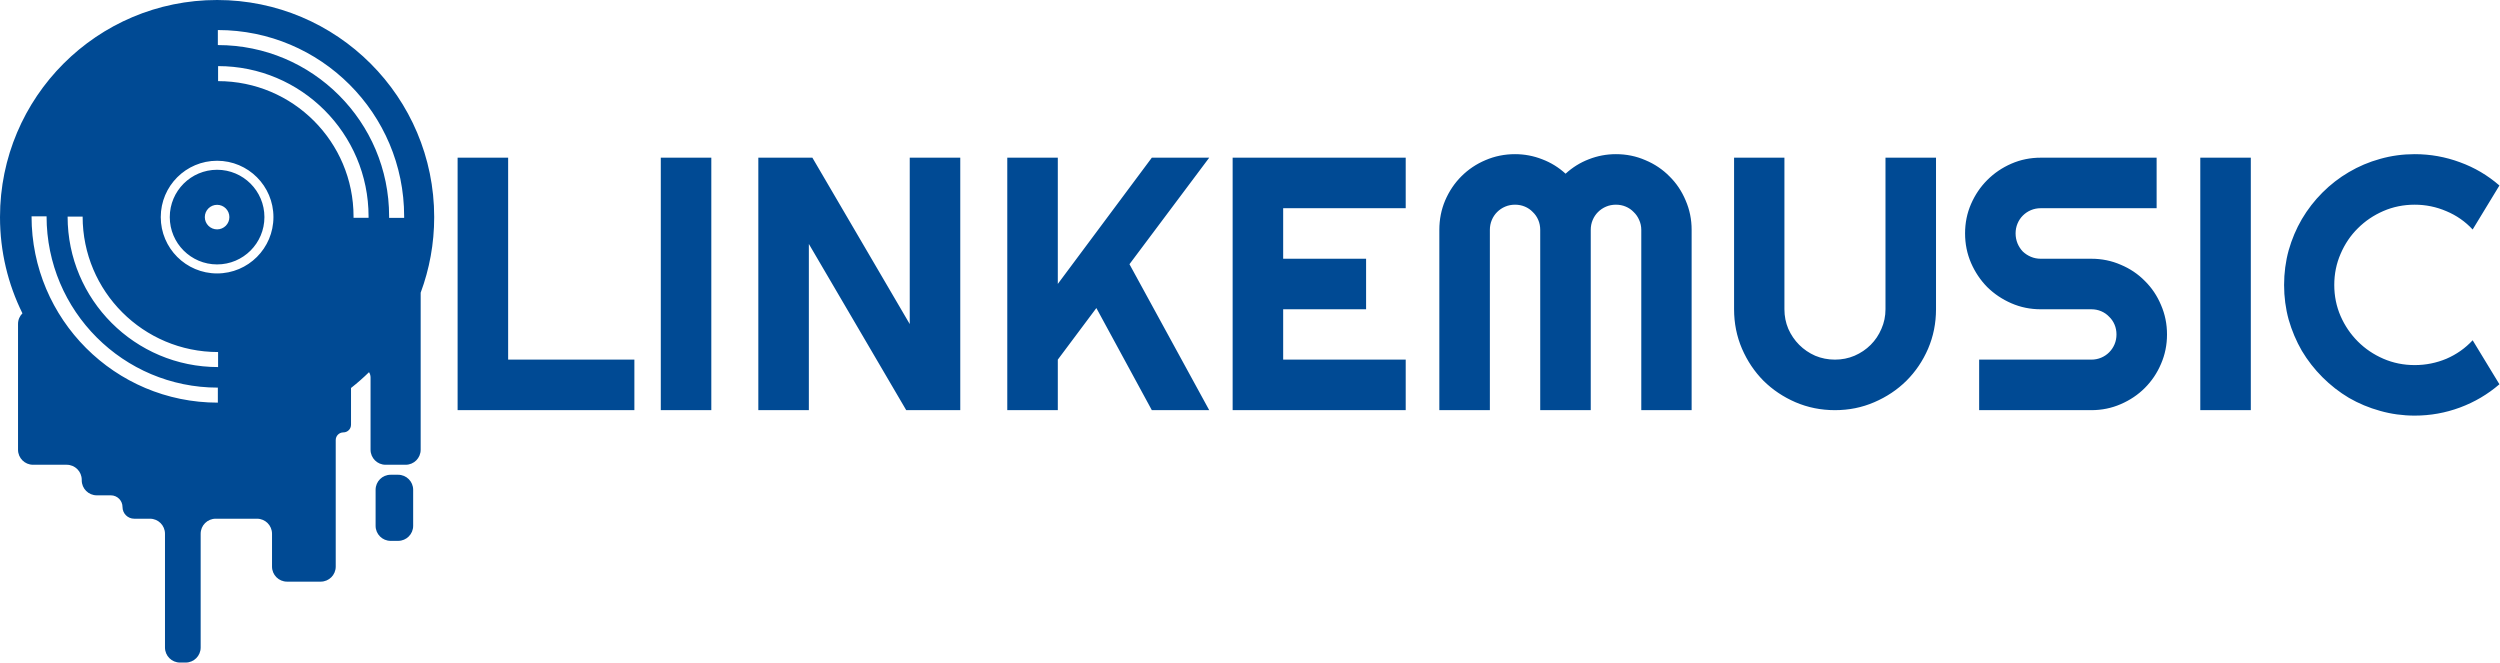 <svg width="1664" height="441" viewBox="0 0 1664 441" fill="none" xmlns="http://www.w3.org/2000/svg">
<path fill-rule="evenodd" clip-rule="evenodd" d="M280 194.812C285.82 179.145 289 162.194 289 144.5C289 64.695 224.305 0 144.5 0C64.695 0 0 64.695 0 144.5C0 167.501 5.374 189.247 14.935 208.551C13.152 210.336 12 212.764 12 215.656V257.882V299.346C12 304.869 16.477 309.346 22 309.346H44.405C49.928 309.346 54.405 313.824 54.405 319.346V319.693C54.405 325.216 58.882 329.693 64.405 329.693H73.765C78.061 329.693 81.544 333.176 81.544 337.472C81.544 341.769 85.027 345.252 89.324 345.252H99.814C105.337 345.252 109.814 349.729 109.814 355.252V431C109.814 436.523 114.292 441 119.814 441H123.561C129.084 441 133.561 436.523 133.561 431V355.252C133.561 349.729 138.038 345.252 143.561 345.252H171.055C176.578 345.252 181.055 349.729 181.055 355.252V377.142C181.055 382.665 185.532 387.142 191.055 387.142H213.46C218.983 387.142 223.46 382.665 223.46 377.142V292.892C223.46 290.081 225.738 287.803 228.549 287.803C231.359 287.803 233.637 285.525 233.637 282.715V258.239C237.824 254.953 241.825 251.441 245.622 247.721C246.267 248.731 246.641 249.931 246.641 251.219V299.346C246.641 304.869 251.119 309.346 256.641 309.346H270C275.523 309.346 280 304.869 280 299.346V194.812ZM144.5 182C165.211 182 182 165.211 182 144.5C182 123.789 165.211 107 144.5 107C123.789 107 107 123.789 107 144.5C107 165.211 123.789 182 144.5 182ZM21 144C21 212.483 76.517 268 145 268V258C82.04 258 31 206.96 31 144H21ZM145 30C207.96 30 259 81.04 259 144C259 144.334 258.999 144.667 258.996 145H268.996C268.997 144.885 268.998 144.77 268.998 144.655C268.999 144.542 268.999 144.43 269 144.317C269 144.212 269 144.106 269 144C269 75.517 213.483 20 145 20V30ZM145.16 244.32C89.843 244.32 45 199.477 45 144.16H55C55 193.954 95.366 234.32 145.16 234.32V244.32ZM145.16 44V54C194.954 54 235.32 94.366 235.32 144.16C235.32 144.304 235.32 144.448 235.319 144.591C235.319 144.711 235.318 144.831 235.317 144.951H245.317C245.319 144.688 245.32 144.424 245.32 144.16C245.32 88.843 200.477 44 145.16 44ZM144.5 176C161.897 176 176 161.897 176 144.5C176 127.103 161.897 113 144.5 113C127.103 113 113 127.103 113 144.5C113 161.897 127.103 176 144.5 176ZM144.5 152.675C149.015 152.675 152.675 149.015 152.675 144.5C152.675 139.985 149.015 136.325 144.5 136.325C139.985 136.325 136.325 139.985 136.325 144.5C136.325 149.015 139.985 152.675 144.5 152.675ZM250 326C250 320.477 254.477 316 260 316H265C270.523 316 275 320.477 275 326V350C275 355.523 270.523 360 265 360H260C254.477 360 250 355.523 250 350V326ZM304.586 273H422.242V239.367H338.219V104.953H304.586V273ZM439.82 273H473.453V104.953H439.82V273ZM603.18 273H639.156V104.953H605.523V215.695L540.719 104.953H504.742V273H538.375V162.375L603.18 273ZM670.445 273H704.078V239.367L729.742 205.031L766.656 273H804.859L751.773 175.852L804.859 104.953H766.656L704.078 188.977V104.953H670.445V273ZM820.445 273H935.641V239.367H854.078V205.852H909.273V172.219H854.078V138.586H935.641V104.953H820.445V273ZM1092.44 273H1125.95V153C1125.95 146.047 1124.62 139.523 1121.97 133.43C1119.39 127.258 1115.8 121.906 1111.19 117.375C1106.66 112.766 1101.3 109.172 1095.13 106.594C1089.04 103.938 1082.52 102.609 1075.56 102.609C1069.31 102.609 1063.3 103.742 1057.52 106.008C1051.81 108.195 1046.66 111.398 1042.05 115.617C1037.44 111.398 1032.24 108.195 1026.46 106.008C1020.68 103.742 1014.66 102.609 1008.41 102.609C1001.46 102.609 994.898 103.938 988.727 106.594C982.633 109.172 977.281 112.766 972.672 117.375C968.141 121.906 964.547 127.258 961.891 133.43C959.312 139.523 958.023 146.047 958.023 153V273H991.656V153C991.656 150.656 992.086 148.469 992.945 146.438C993.805 144.406 994.977 142.648 996.461 141.164C998.023 139.602 999.82 138.391 1001.85 137.531C1003.88 136.672 1006.07 136.242 1008.41 136.242C1010.76 136.242 1012.95 136.672 1014.98 137.531C1017.01 138.391 1018.77 139.602 1020.25 141.164C1021.81 142.648 1023.02 144.406 1023.88 146.438C1024.74 148.469 1025.17 150.656 1025.17 153V273H1058.8V153C1058.8 150.656 1059.23 148.469 1060.09 146.438C1060.95 144.406 1062.12 142.648 1063.61 141.164C1065.17 139.602 1066.97 138.391 1069 137.531C1071.03 136.672 1073.22 136.242 1075.56 136.242C1077.91 136.242 1080.09 136.672 1082.12 137.531C1084.16 138.391 1085.91 139.602 1087.4 141.164C1088.96 142.648 1090.17 144.406 1091.03 146.438C1091.97 148.469 1092.44 150.656 1092.44 153V273ZM1283.34 232.102C1286.85 223.898 1288.61 215.148 1288.61 205.852V104.953H1254.98V205.852C1254.98 210.461 1254.08 214.797 1252.28 218.859C1250.56 222.922 1248.18 226.477 1245.13 229.523C1242.09 232.57 1238.49 234.992 1234.35 236.789C1230.29 238.508 1225.95 239.367 1221.34 239.367C1216.73 239.367 1212.36 238.508 1208.22 236.789C1204.16 234.992 1200.6 232.57 1197.55 229.523C1194.51 226.477 1192.09 222.922 1190.29 218.859C1188.57 214.797 1187.71 210.461 1187.71 205.852V104.953H1154.2V205.852C1154.2 215.148 1155.95 223.898 1159.47 232.102C1162.98 240.227 1167.75 247.336 1173.77 253.43C1179.86 259.445 1186.97 264.211 1195.09 267.727C1203.3 271.242 1212.05 273 1221.34 273C1230.64 273 1239.35 271.242 1247.48 267.727C1255.68 264.211 1262.83 259.445 1268.92 253.43C1275.02 247.336 1279.82 240.227 1283.34 232.102ZM1311.93 135.773C1309.27 141.867 1307.95 148.391 1307.95 155.344C1307.95 162.297 1309.27 168.859 1311.93 175.031C1314.59 181.125 1318.18 186.477 1322.71 191.086C1327.32 195.617 1332.67 199.211 1338.77 201.867C1344.86 204.523 1351.38 205.852 1358.34 205.852H1391.97C1394.31 205.852 1396.5 206.281 1398.53 207.141C1400.56 208 1402.32 209.211 1403.8 210.773C1405.37 212.258 1406.58 214.016 1407.44 216.047C1408.3 218.078 1408.73 220.266 1408.73 222.609C1408.73 224.953 1408.3 227.141 1407.44 229.172C1406.58 231.203 1405.37 233 1403.8 234.562C1402.32 236.047 1400.56 237.219 1398.53 238.078C1396.5 238.938 1394.31 239.367 1391.97 239.367H1317.32V273H1391.97C1398.92 273 1405.45 271.672 1411.54 269.016C1417.71 266.359 1423.06 262.766 1427.59 258.234C1432.2 253.625 1435.8 248.273 1438.38 242.18C1441.03 236.086 1442.36 229.562 1442.36 222.609C1442.36 215.656 1441.03 209.133 1438.38 203.039C1435.8 196.867 1432.2 191.516 1427.59 186.984C1423.06 182.375 1417.71 178.781 1411.54 176.203C1405.45 173.547 1398.92 172.219 1391.97 172.219H1358.34C1355.99 172.219 1353.8 171.789 1351.77 170.93C1349.74 170.07 1347.95 168.898 1346.38 167.414C1344.9 165.852 1343.73 164.055 1342.87 162.023C1342.01 159.914 1341.58 157.688 1341.58 155.344C1341.58 153 1342.01 150.812 1342.87 148.781C1343.73 146.75 1344.9 144.992 1346.38 143.508C1347.95 141.945 1349.74 140.734 1351.77 139.875C1353.8 139.016 1355.99 138.586 1358.34 138.586H1435.45V104.953H1358.34C1351.38 104.953 1344.86 106.281 1338.77 108.938C1332.67 111.594 1327.32 115.227 1322.71 119.836C1318.18 124.367 1314.59 129.68 1311.93 135.773ZM1464.51 273H1498.14V104.953H1464.51V273ZM1637.36 271.242C1647.05 267.648 1655.8 262.492 1663.61 255.773L1645.8 226.477C1640.88 231.789 1635.05 235.891 1628.34 238.781C1621.62 241.594 1614.59 243 1607.24 243C1599.82 243 1592.87 241.594 1586.38 238.781C1579.9 235.969 1574.23 232.141 1569.39 227.297C1564.55 222.453 1560.72 216.828 1557.91 210.422C1555.09 203.938 1553.69 197.023 1553.69 189.68C1553.69 182.336 1555.09 175.422 1557.91 168.938C1560.72 162.375 1564.55 156.711 1569.39 151.945C1574.23 147.102 1579.9 143.273 1586.38 140.461C1592.87 137.648 1599.82 136.242 1607.24 136.242C1614.59 136.242 1621.62 137.688 1628.34 140.578C1635.05 143.391 1640.88 147.453 1645.8 152.766L1663.61 123.469C1655.8 116.672 1647.05 111.516 1637.36 108C1627.67 104.406 1617.63 102.609 1607.24 102.609C1599.27 102.609 1591.58 103.664 1584.16 105.773C1576.81 107.805 1569.9 110.734 1563.41 114.562C1557.01 118.312 1551.15 122.844 1545.84 128.156C1540.52 133.469 1535.95 139.367 1532.12 145.852C1528.38 152.258 1525.45 159.172 1523.34 166.594C1521.3 174.016 1520.29 181.711 1520.29 189.68C1520.29 197.648 1521.3 205.344 1523.34 212.766C1525.45 220.109 1528.38 227.023 1532.12 233.508C1535.95 239.914 1540.52 245.773 1545.84 251.086C1551.15 256.398 1557.01 260.969 1563.41 264.797C1569.9 268.547 1576.81 271.438 1584.16 273.469C1591.58 275.578 1599.27 276.633 1607.24 276.633C1617.63 276.633 1627.67 274.836 1637.36 271.242Z" fill="#004A94"/>
</svg>

